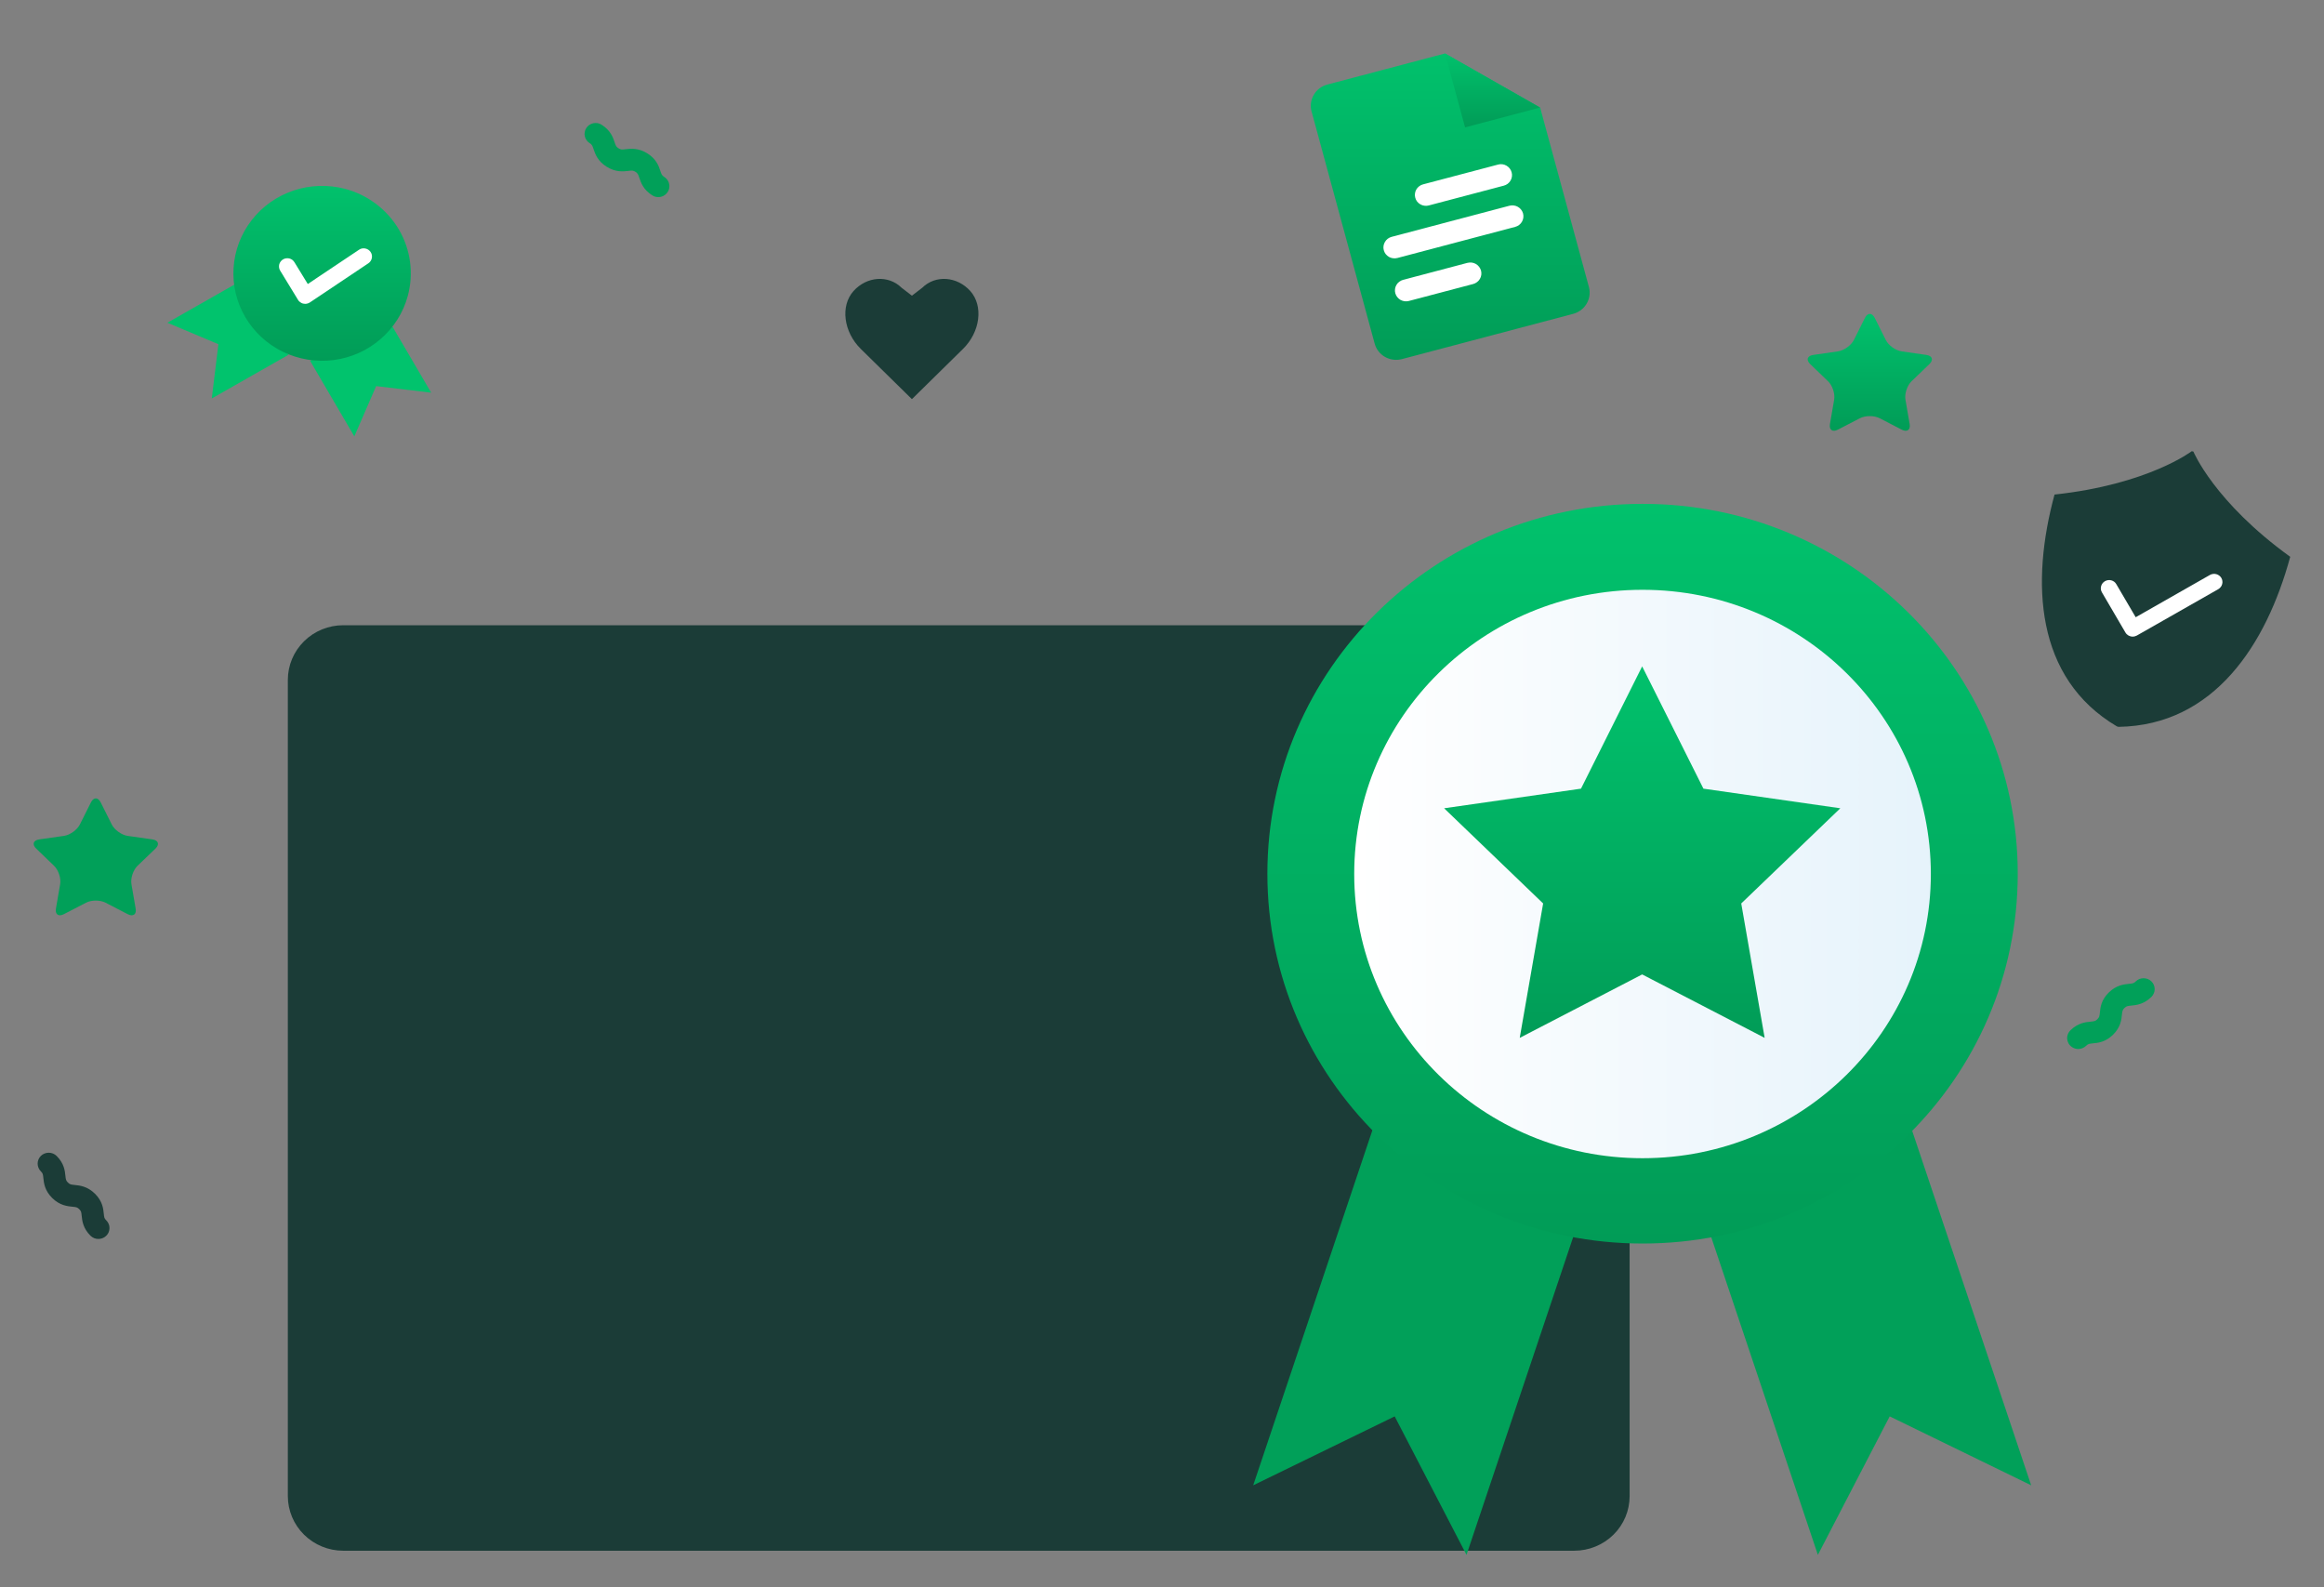 <svg width="41" height="28" viewBox="0 0 41 28" fill="none" xmlns="http://www.w3.org/2000/svg">
<rect x="0" y="0" width="41" height="28" fill="#808080" stroke="none"/>
<path d="M1.604 14.155C1.651 14.06 1.729 14.06 1.777 14.155L1.972 14.544C2.019 14.639 2.146 14.73 2.252 14.745L2.688 14.807C2.795 14.823 2.819 14.896 2.742 14.97L2.426 15.273C2.349 15.347 2.301 15.493 2.319 15.598L2.393 16.026C2.412 16.13 2.349 16.175 2.253 16.126L1.863 15.924C1.768 15.874 1.612 15.874 1.517 15.924L1.127 16.126C1.032 16.175 0.969 16.13 0.987 16.026L1.061 15.598C1.08 15.493 1.031 15.347 0.954 15.273L0.639 14.97C0.562 14.896 0.586 14.823 0.692 14.807L1.129 14.745C1.235 14.73 1.361 14.639 1.409 14.544L1.604 14.155Z" fill="#01A059"/>
<path d="M32.901 5.608C32.948 5.513 33.026 5.513 33.074 5.608L33.269 5.997C33.316 6.093 33.442 6.183 33.549 6.198L33.985 6.261C34.091 6.276 34.115 6.349 34.038 6.423L33.723 6.726C33.646 6.8 33.598 6.946 33.616 7.051L33.69 7.479C33.709 7.583 33.645 7.628 33.55 7.579L33.16 7.377C33.065 7.328 32.909 7.328 32.814 7.377L32.424 7.579C32.329 7.628 32.266 7.583 32.284 7.479L32.358 7.051C32.377 6.946 32.328 6.8 32.251 6.726L31.936 6.423C31.859 6.349 31.883 6.276 31.989 6.261L32.425 6.198C32.532 6.183 32.658 6.093 32.706 5.997L32.901 5.608Z" fill="url(#paint0_linear_1_521)"/>
<path d="M16.989 6.155L16.088 7.041L15.186 6.155C14.882 5.856 14.823 5.397 15.057 5.135C15.291 4.873 15.672 4.846 15.906 5.076L16.088 5.216L16.27 5.076C16.503 4.846 16.885 4.873 17.119 5.135C17.352 5.397 17.294 5.856 16.989 6.155Z" fill="#1B3C37"/>
<path d="M36.664 18.505C36.626 18.505 36.588 18.493 36.556 18.472C36.523 18.451 36.498 18.421 36.484 18.386C36.469 18.35 36.465 18.312 36.472 18.274C36.48 18.237 36.499 18.203 36.526 18.175C36.66 18.044 36.794 18.03 36.883 18.022C36.948 18.015 36.967 18.014 37.002 17.979C37.037 17.944 37.039 17.925 37.046 17.861C37.055 17.773 37.068 17.641 37.202 17.509C37.336 17.377 37.47 17.364 37.559 17.355C37.624 17.349 37.644 17.347 37.679 17.312C37.697 17.294 37.719 17.28 37.742 17.27C37.766 17.261 37.791 17.256 37.817 17.256C37.843 17.256 37.868 17.261 37.892 17.27C37.916 17.28 37.937 17.294 37.956 17.312C37.974 17.33 37.988 17.351 37.998 17.375C38.008 17.398 38.013 17.423 38.013 17.448C38.013 17.474 38.008 17.499 37.998 17.522C37.988 17.546 37.974 17.567 37.956 17.585C37.822 17.717 37.687 17.73 37.598 17.739C37.534 17.745 37.514 17.747 37.479 17.782C37.444 17.817 37.442 17.836 37.435 17.9C37.426 17.987 37.413 18.12 37.279 18.252C37.145 18.384 37.011 18.397 36.922 18.405C36.857 18.412 36.838 18.414 36.803 18.448C36.785 18.466 36.763 18.48 36.739 18.49C36.715 18.5 36.69 18.505 36.664 18.505Z" fill="#01A059"/>
<path d="M1.736 21.855C1.71 21.855 1.685 21.851 1.661 21.841C1.637 21.831 1.616 21.817 1.597 21.799C1.464 21.667 1.45 21.535 1.441 21.447C1.435 21.384 1.433 21.364 1.398 21.33C1.363 21.295 1.343 21.293 1.279 21.287C1.19 21.278 1.055 21.265 0.921 21.133C0.787 21 0.774 20.868 0.765 20.78C0.758 20.717 0.757 20.698 0.721 20.663C0.685 20.627 0.664 20.578 0.664 20.526C0.664 20.475 0.685 20.426 0.721 20.39C0.758 20.354 0.808 20.334 0.86 20.334C0.912 20.334 0.961 20.354 0.998 20.39C1.132 20.522 1.145 20.654 1.154 20.742C1.161 20.806 1.163 20.825 1.198 20.86C1.233 20.895 1.253 20.896 1.317 20.903C1.406 20.912 1.541 20.925 1.675 21.057C1.809 21.189 1.822 21.321 1.831 21.409C1.837 21.473 1.839 21.492 1.874 21.526C1.901 21.553 1.92 21.588 1.928 21.625C1.935 21.662 1.931 21.701 1.917 21.736C1.902 21.772 1.877 21.802 1.844 21.823C1.812 21.844 1.775 21.855 1.736 21.855Z" fill="#1B3C37"/>
<path d="M11.614 3.477C11.576 3.477 11.54 3.467 11.509 3.447C11.349 3.347 11.307 3.22 11.279 3.137C11.258 3.076 11.252 3.058 11.211 3.031C11.169 3.005 11.149 3.007 11.084 3.015C10.996 3.025 10.862 3.041 10.702 2.941C10.542 2.841 10.5 2.714 10.472 2.631C10.451 2.57 10.445 2.551 10.403 2.525C10.381 2.512 10.363 2.494 10.348 2.473C10.333 2.452 10.323 2.429 10.317 2.404C10.312 2.38 10.311 2.354 10.316 2.329C10.32 2.304 10.329 2.28 10.343 2.259C10.357 2.237 10.375 2.219 10.396 2.204C10.417 2.19 10.441 2.18 10.466 2.174C10.491 2.169 10.517 2.168 10.542 2.172C10.567 2.177 10.592 2.186 10.613 2.2C10.773 2.3 10.815 2.426 10.843 2.51C10.864 2.571 10.87 2.589 10.912 2.616C10.954 2.642 10.973 2.64 11.038 2.632C11.127 2.622 11.261 2.606 11.421 2.706C11.581 2.806 11.623 2.933 11.65 3.016C11.671 3.077 11.677 3.095 11.719 3.121C11.754 3.144 11.782 3.177 11.797 3.216C11.812 3.255 11.813 3.298 11.802 3.338C11.79 3.378 11.765 3.413 11.731 3.438C11.697 3.464 11.656 3.477 11.614 3.477Z" fill="#01A059"/>
<path d="M27.171 1.897L28.032 5.064C28.058 5.163 28.044 5.268 27.992 5.356C27.94 5.445 27.855 5.509 27.755 5.536L24.731 6.335C24.631 6.361 24.524 6.347 24.434 6.296C24.345 6.245 24.279 6.161 24.252 6.062L23.138 1.964C23.111 1.866 23.126 1.76 23.178 1.672C23.229 1.583 23.315 1.519 23.415 1.492L25.493 0.943L27.171 1.897Z" fill="url(#paint1_linear_1_521)"/>
<path d="M25.492 0.943L25.847 2.247L27.169 1.897L25.492 0.943Z" fill="url(#paint2_linear_1_521)"/>
<path d="M26.53 3.275L25.207 3.624C25.182 3.631 25.157 3.633 25.131 3.629C25.106 3.626 25.081 3.618 25.059 3.605C25.037 3.593 25.017 3.576 25.001 3.556C24.986 3.535 24.974 3.513 24.968 3.488C24.961 3.464 24.959 3.438 24.963 3.413C24.966 3.388 24.974 3.364 24.987 3.342C25 3.32 25.017 3.301 25.038 3.285C25.058 3.27 25.081 3.258 25.106 3.252L26.429 2.903C26.479 2.889 26.532 2.896 26.577 2.922C26.622 2.948 26.655 2.99 26.668 3.039C26.682 3.088 26.675 3.141 26.649 3.185C26.623 3.23 26.58 3.262 26.53 3.275Z" fill="white"/>
<path d="M26.731 4.002L24.653 4.551C24.602 4.564 24.549 4.557 24.504 4.532C24.459 4.506 24.426 4.464 24.413 4.414C24.399 4.365 24.407 4.312 24.433 4.268C24.458 4.224 24.501 4.191 24.551 4.178L26.63 3.629C26.68 3.616 26.734 3.623 26.779 3.649C26.823 3.674 26.856 3.716 26.87 3.766C26.883 3.815 26.876 3.868 26.85 3.912C26.824 3.956 26.782 3.989 26.731 4.002Z" fill="white"/>
<path d="M25.99 5.01L24.856 5.309C24.831 5.316 24.805 5.317 24.78 5.314C24.754 5.311 24.73 5.302 24.707 5.29C24.685 5.277 24.666 5.26 24.65 5.24C24.634 5.22 24.623 5.197 24.616 5.173C24.609 5.148 24.608 5.123 24.611 5.098C24.614 5.072 24.623 5.048 24.636 5.026C24.648 5.004 24.666 4.985 24.686 4.97C24.706 4.954 24.73 4.943 24.755 4.936L25.888 4.637C25.913 4.631 25.939 4.629 25.965 4.632C25.99 4.635 26.015 4.644 26.037 4.656C26.059 4.669 26.079 4.686 26.094 4.706C26.11 4.726 26.121 4.749 26.128 4.773C26.135 4.798 26.136 4.823 26.133 4.848C26.13 4.874 26.121 4.898 26.108 4.92C26.096 4.942 26.078 4.961 26.058 4.976C26.038 4.992 26.015 5.003 25.99 5.01Z" fill="white"/>
<path d="M6.925 5.763L7.607 6.927L6.636 6.811L6.251 7.698L5.469 6.362L6.925 5.763Z" fill="#01C36D"/>
<path d="M4.134 5.021L2.953 5.693L3.853 6.072L3.736 7.029L5.091 6.258L4.134 5.021Z" fill="#01C36D"/>
<path d="M7.194 5.221C7.114 5.516 6.947 5.78 6.714 5.981C6.482 6.183 6.194 6.311 5.887 6.351C5.58 6.391 5.268 6.34 4.99 6.205C4.712 6.07 4.482 5.857 4.327 5.593C4.172 5.329 4.1 5.025 4.121 4.721C4.141 4.416 4.252 4.125 4.441 3.882C4.629 3.64 4.886 3.459 5.179 3.361C5.472 3.263 5.788 3.253 6.087 3.331C6.286 3.384 6.472 3.474 6.635 3.598C6.798 3.721 6.935 3.875 7.038 4.05C7.141 4.226 7.207 4.419 7.234 4.62C7.261 4.821 7.247 5.025 7.194 5.221Z" fill="url(#paint3_linear_1_521)"/>
<path d="M5.384 5.36C5.359 5.36 5.334 5.354 5.312 5.341C5.29 5.329 5.271 5.312 5.258 5.29L4.943 4.774C4.933 4.758 4.926 4.74 4.924 4.721C4.921 4.702 4.922 4.683 4.926 4.665C4.931 4.646 4.939 4.629 4.951 4.614C4.962 4.598 4.976 4.586 4.993 4.576C5.009 4.566 5.028 4.559 5.047 4.557C5.066 4.554 5.085 4.555 5.104 4.559C5.123 4.564 5.14 4.572 5.156 4.583C5.171 4.595 5.184 4.609 5.194 4.625L5.43 5.01L6.333 4.406C6.349 4.395 6.367 4.387 6.386 4.383C6.405 4.38 6.424 4.379 6.443 4.383C6.462 4.387 6.48 4.394 6.496 4.404C6.513 4.415 6.526 4.428 6.537 4.444C6.548 4.46 6.556 4.477 6.56 4.496C6.563 4.514 6.564 4.534 6.56 4.552C6.556 4.571 6.549 4.589 6.538 4.605C6.528 4.621 6.514 4.634 6.498 4.645L5.467 5.335C5.442 5.351 5.413 5.36 5.384 5.36Z" fill="white"/>
<path d="M6.056 11.029H27.772C28.032 11.029 28.281 11.13 28.464 11.311C28.648 11.492 28.75 11.737 28.75 11.993V26.391C28.75 26.646 28.648 26.892 28.464 27.073C28.281 27.253 28.032 27.355 27.772 27.355H6.056C5.797 27.355 5.548 27.253 5.365 27.073C5.181 26.892 5.078 26.646 5.078 26.391V11.993C5.078 11.737 5.181 11.492 5.365 11.311C5.548 11.13 5.797 11.029 6.056 11.029Z" fill="#1B3C37"/>
<path d="M10.085 14.205C10.085 14.459 10.008 14.708 9.865 14.919C9.722 15.131 9.518 15.295 9.28 15.393C9.042 15.49 8.779 15.515 8.526 15.466C8.273 15.416 8.041 15.294 7.859 15.114C7.676 14.934 7.552 14.705 7.502 14.456C7.451 14.207 7.477 13.948 7.576 13.713C7.675 13.478 7.842 13.277 8.056 13.136C8.271 12.995 8.523 12.92 8.781 12.92C9.127 12.92 9.458 13.055 9.703 13.296C9.948 13.537 10.085 13.864 10.085 14.205Z" fill="#1B3C37"/>
<path d="M19.231 17.427H7.477V18.327H19.231V17.427Z" fill="#1B3C37"/>
<path d="M19.231 19.529H7.477V20.429H19.231V19.529Z" fill="#1B3C37"/>
<path d="M19.231 21.646H7.477V22.546H19.231V21.646Z" fill="#1B3C37"/>
<path d="M19.231 23.677H7.477V24.577H19.231V23.677Z" fill="#1B3C37"/>
<path d="M25.872 27.428L24.605 24.985L22.109 26.201L24.375 19.451L28.138 20.678L25.872 27.428Z" fill="#01A059"/>
<path d="M32.071 27.428L33.338 24.985L35.834 26.201L33.568 19.451L29.805 20.678L32.071 27.428Z" fill="#01A059"/>
<path d="M35.597 15.412C35.597 19.015 32.634 21.936 28.979 21.936C25.323 21.936 22.359 19.015 22.359 15.412C22.359 11.809 25.323 8.888 28.979 8.888C32.634 8.888 35.597 11.809 35.597 15.412Z" fill="url(#paint4_linear_1_521)"/>
<path d="M34.064 15.417C34.064 18.186 31.787 20.431 28.977 20.431C26.168 20.431 23.891 18.186 23.891 15.417C23.891 12.649 26.168 10.404 28.977 10.404C31.787 10.404 34.064 12.649 34.064 15.417Z" fill="url(#paint5_linear_1_521)"/>
<path d="M28.971 11.755L30.052 13.912L32.467 14.258L30.719 15.937L31.132 18.308L28.971 17.189L26.811 18.308L27.224 15.937L25.477 14.258L27.892 13.912L28.971 11.755Z" fill="url(#paint6_linear_1_521)"/>
<path d="M37.361 12.818L37.347 12.814C35.9 11.959 35.827 10.269 36.246 8.724C37.9 8.546 38.667 7.959 38.667 7.959L38.681 7.962L38.696 7.966C38.696 7.966 39.062 8.853 40.404 9.822C39.984 11.367 39.063 12.794 37.376 12.822L37.361 12.818Z" fill="#1B3C37"/>
<path d="M37.624 11.23C37.599 11.23 37.573 11.223 37.551 11.211C37.529 11.198 37.51 11.18 37.497 11.158L37.082 10.449C37.063 10.416 37.057 10.377 37.068 10.339C37.078 10.303 37.102 10.271 37.136 10.252C37.169 10.233 37.209 10.227 37.247 10.237C37.285 10.247 37.317 10.271 37.336 10.305L37.678 10.888L38.988 10.142C39.005 10.133 39.023 10.126 39.043 10.124C39.062 10.121 39.081 10.123 39.1 10.128C39.118 10.133 39.136 10.141 39.151 10.153C39.166 10.164 39.179 10.178 39.189 10.195C39.199 10.211 39.205 10.23 39.207 10.248C39.21 10.267 39.209 10.286 39.203 10.305C39.199 10.323 39.19 10.34 39.178 10.355C39.166 10.37 39.152 10.383 39.135 10.393L37.698 11.211C37.675 11.223 37.65 11.23 37.624 11.23Z" fill="white"/>
<defs>
<linearGradient id="paint0_linear_1_521" x1="33.093" y1="5.537" x2="33.093" y2="7.599" gradientUnits="userSpaceOnUse">
<stop stop-color="#01C36D"/>
<stop offset="0" stop-color="#01C16C"/>
<stop offset="1" stop-color="#019C57"/>
</linearGradient>
<linearGradient id="paint1_linear_1_521" x1="25.822" y1="0.943" x2="25.822" y2="6.348" gradientUnits="userSpaceOnUse">
<stop stop-color="#01C36D"/>
<stop offset="0" stop-color="#01C16C"/>
<stop offset="1" stop-color="#019C57"/>
</linearGradient>
<linearGradient id="paint2_linear_1_521" x1="26.412" y1="0.943" x2="26.412" y2="2.247" gradientUnits="userSpaceOnUse">
<stop stop-color="#01C36D"/>
<stop offset="0" stop-color="#01C16C"/>
<stop offset="1" stop-color="#019C57"/>
</linearGradient>
<linearGradient id="paint3_linear_1_521" x1="5.833" y1="3.279" x2="5.833" y2="6.364" gradientUnits="userSpaceOnUse">
<stop stop-color="#01C36D"/>
<stop offset="0" stop-color="#01C16C"/>
<stop offset="1" stop-color="#019C57"/>
</linearGradient>
<linearGradient id="paint4_linear_1_521" x1="29.617" y1="8.888" x2="29.617" y2="21.936" gradientUnits="userSpaceOnUse">
<stop stop-color="#01C36D"/>
<stop offset="0" stop-color="#01C16C"/>
<stop offset="1" stop-color="#019C57"/>
</linearGradient>
<linearGradient id="paint5_linear_1_521" x1="23.891" y1="15.417" x2="34.064" y2="15.417" gradientUnits="userSpaceOnUse">
<stop stop-color="white"/>
<stop offset="1" stop-color="#E6F3FB"/>
</linearGradient>
<linearGradient id="paint6_linear_1_521" x1="29.309" y1="11.755" x2="29.309" y2="18.308" gradientUnits="userSpaceOnUse">
<stop stop-color="#01C36D"/>
<stop offset="0" stop-color="#01C16C"/>
<stop offset="1" stop-color="#019C57"/>
</linearGradient>
</defs>
</svg>
